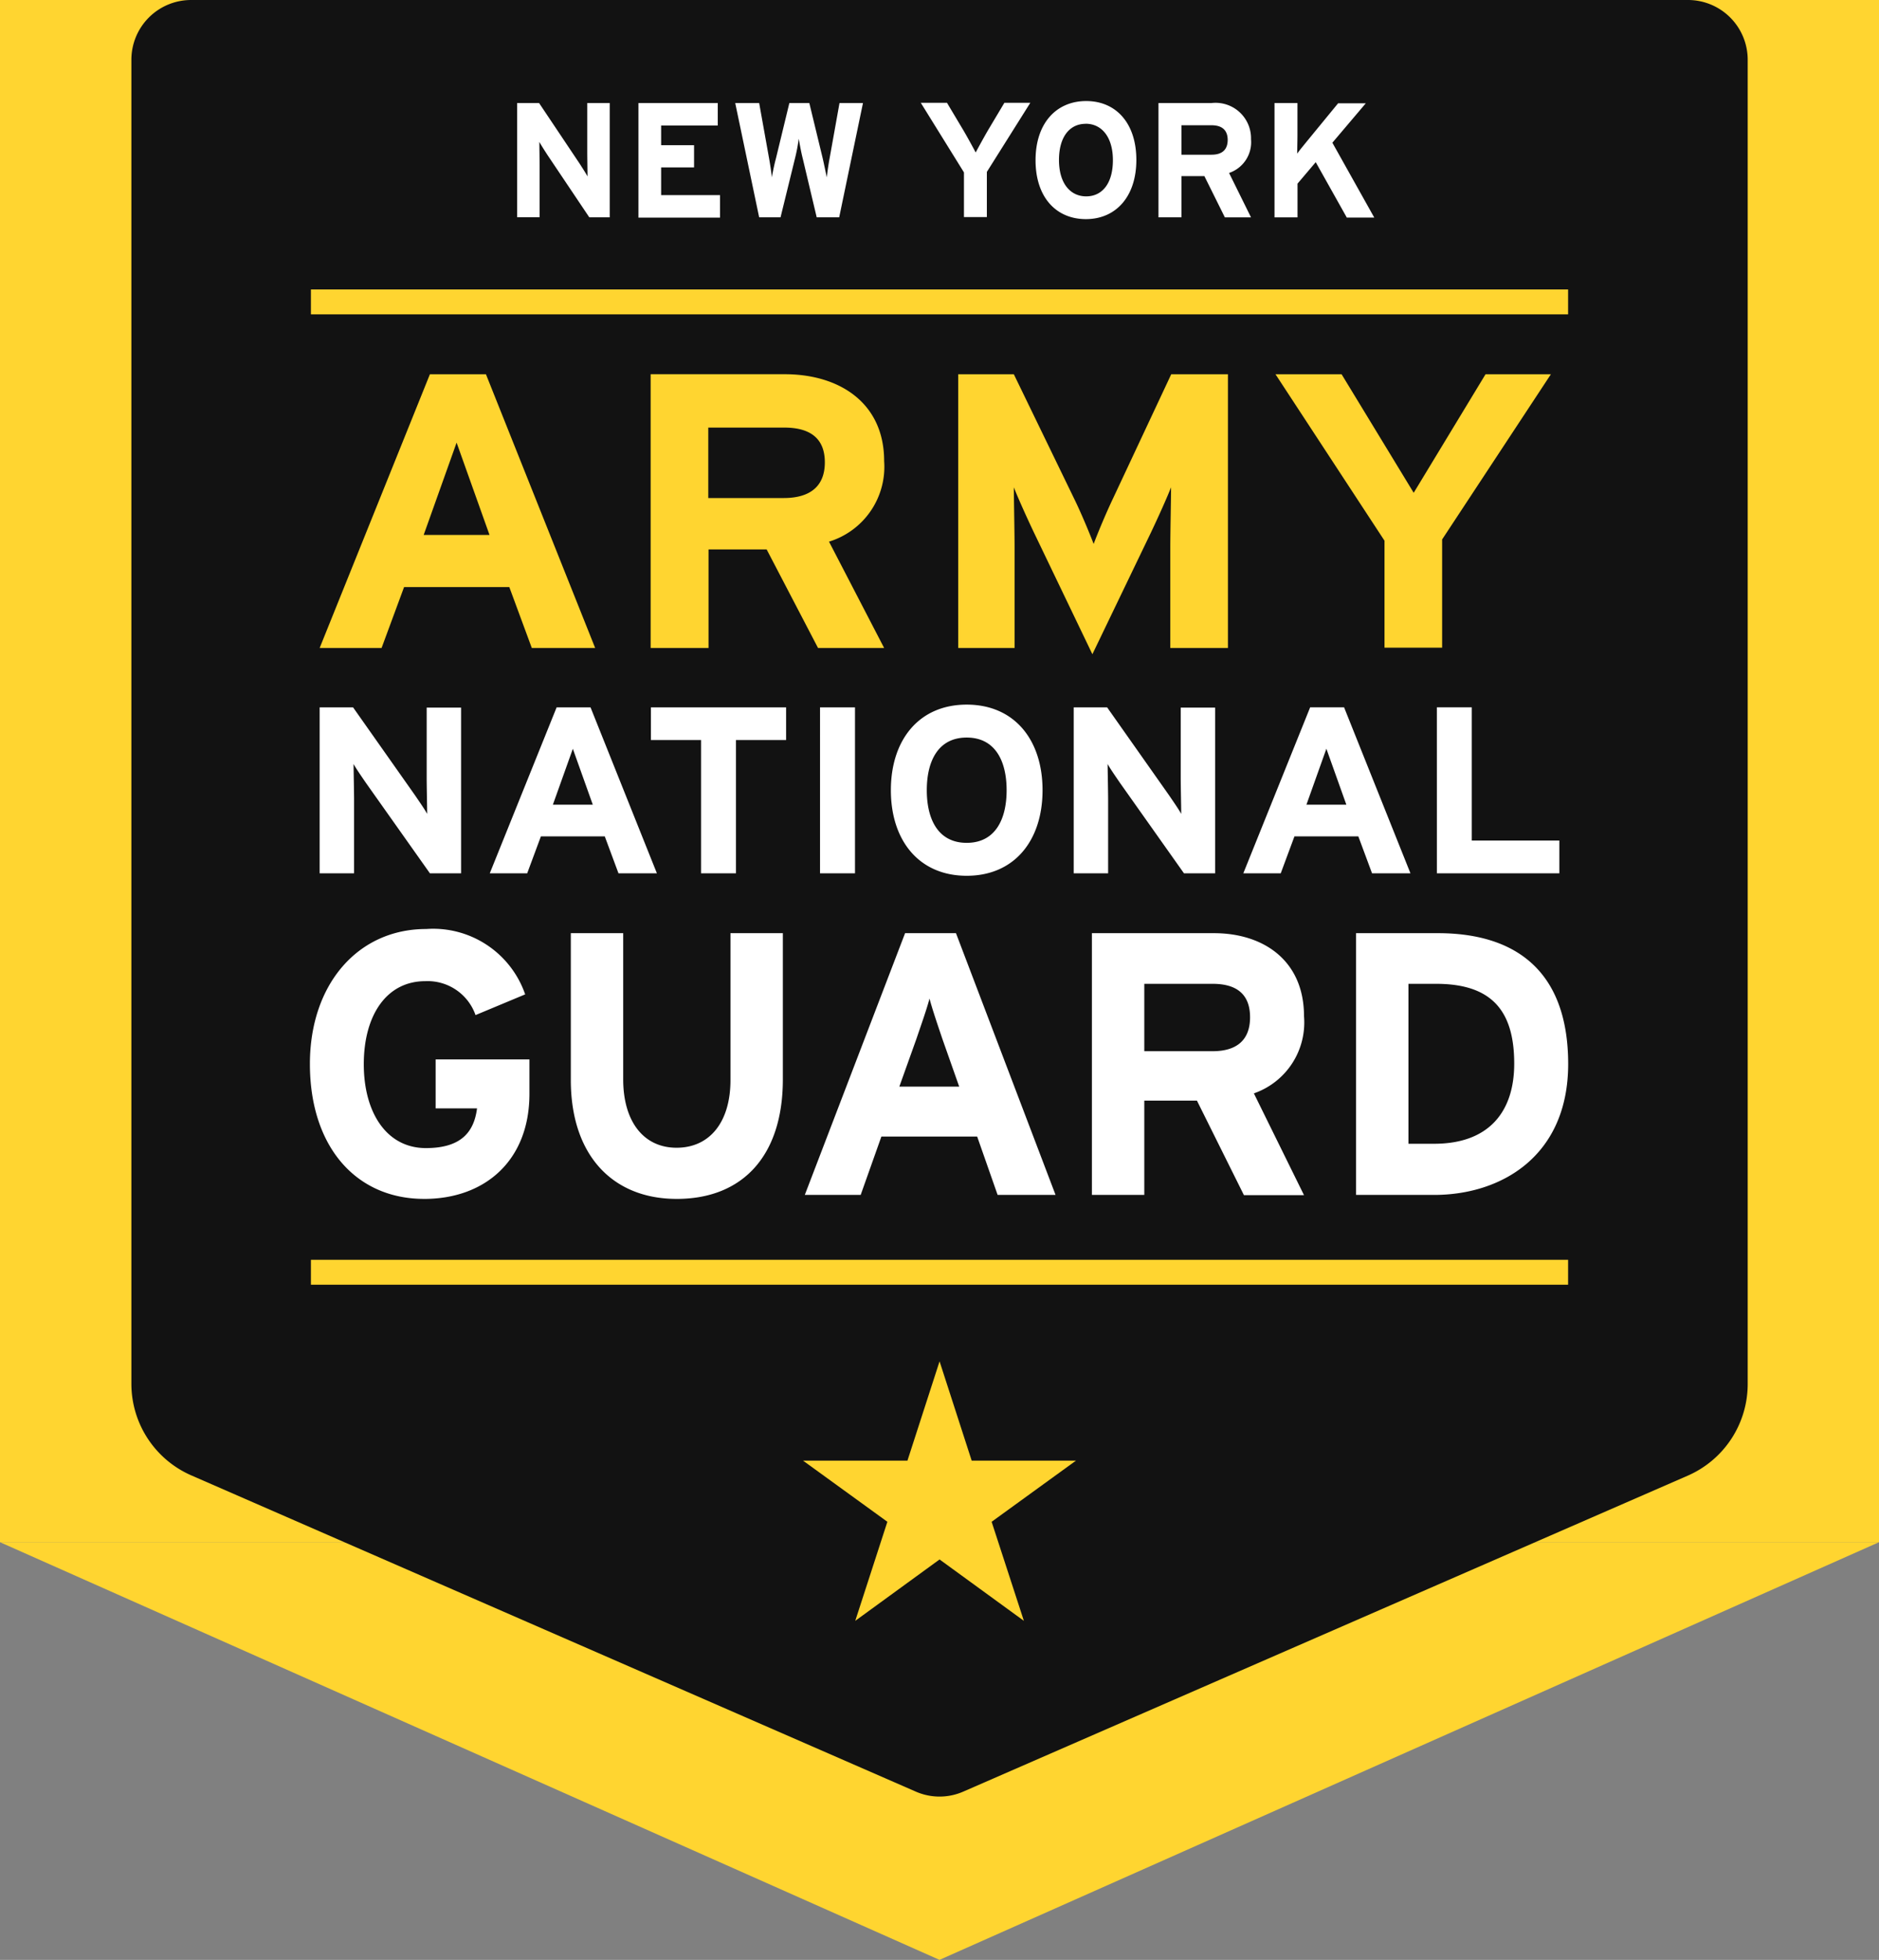 <svg xmlns="http://www.w3.org/2000/svg" width="117" height="122" viewBox="0 0 117 122">
  <rect x="0" y="0" width="117" height="122" fill="#808080" stroke="none"/>
  <g id="Group_8" data-name="Group 8" transform="translate(448 -60)">
    <g id="Back_of_badge" data-name="Back of badge" transform="translate(-448 60)">
      <rect id="Rectangle_395" data-name="Rectangle 395" width="117" height="96" fill="#ffd530"/>
      <path id="Polygon_1" data-name="Polygon 1" d="M58.5,0,117,26H0Z" transform="translate(117 122) rotate(180)" fill="#ffd530"/>
    </g>
    <g id="Logo" transform="translate(-439.823 60)">
      <path id="Path_204" data-name="Path 204" d="M68.932,131.519l-45.1-19.679a6.223,6.223,0,0,1-3.728-5.7V23.728A3.719,3.719,0,0,1,23.828,20h93.191a3.719,3.719,0,0,1,3.728,3.728v82.428a6.223,6.223,0,0,1-3.728,5.7l-45.1,19.663A3.692,3.692,0,0,1,68.932,131.519Z" transform="translate(-20.1 -20)" fill="#121212"/>
      <path id="Path_206" data-name="Path 206" d="M69.686,108.312l5.25-3.805H68.444l-2-6.182-2,6.182H57.944l5.25,3.805-2,6.166,5.25-3.821,5.25,3.821ZM94.149,47.241V53.9h3.588V47.163l6.772-10.282H100.44l-4.473,7.378-4.489-7.378H87.362ZM67.605,53.919h3.51V47.66c0-.932-.047-3.091-.047-3.743.249.637.792,1.848,1.258,2.827l3.634,7.564L79.6,46.744c.466-.979,1.01-2.19,1.258-2.827,0,.652-.047,2.827-.047,3.743v6.259H84.4V36.881H80.869L77.25,44.6c-.466.979-.979,2.221-1.211,2.842-.233-.606-.761-1.895-1.227-2.842l-3.743-7.719H67.605Zm-19.135,0h3.588V47.784h3.619l3.2,6.135h4.116L59.56,47.3a4.874,4.874,0,0,0,3.433-5.017c0-3.634-2.8-5.405-6.182-5.405H48.454V53.919ZM59.3,42.364c0,1.476-.9,2.221-2.563,2.221H52.042V40.2h4.691C58.333,40.189,59.3,40.826,59.3,42.364ZM27.844,53.919H31.7l1.4-3.79h6.554l1.4,3.79h3.945l-6.8-17.038H34.709Zm10.577-7.036h-4.1l2.05-5.747Zm67.16-13.73H27.3V31.6h78.281Zm0,58.85H27.3v1.553h78.281Z" transform="translate(-16.117 -13.583)" fill="#ffd530"/>
      <path id="Path_207" data-name="Path 207" d="M97.262,78.76H92.4V62.467H97.5c4.66,0,8.108,2.19,8.108,8.154C105.6,76.337,101.456,78.76,97.262,78.76Zm.124-13.14H95.662v9.956h1.6c3.417,0,4.986-2,4.986-4.986C102.248,67.282,100.834,65.62,97.386,65.62ZM85.411,78.76l-2.92-5.871H79.214V78.76H75.952V62.467h7.6c3.075,0,5.607,1.693,5.607,5.172a4.669,4.669,0,0,1-3.122,4.8l3.122,6.337H85.411ZM83.47,65.62H79.214v4.194H83.47c1.507,0,2.33-.7,2.33-2.112C85.8,66.226,84.914,65.62,83.47,65.62ZM70.081,78.76l-1.274-3.634H62.844L61.554,78.76H58.075l6.244-16.293h3.169l6.2,16.293Zm-3.433-9.692c-.326-.963-.652-1.926-.808-2.532-.155.606-.5,1.584-.823,2.532l-1.056,2.951h3.728Zm-16.557,9.94c-3.93,0-6.586-2.656-6.586-7.409V62.467h3.262v9.1c0,2.609,1.258,4.256,3.324,4.256s3.355-1.6,3.355-4.209V62.467h3.262v9.1C56.708,76.291,54.239,79.009,50.092,79.009Zm-15.718,0c-4.256,0-7.114-3.262-7.114-8.4,0-4.955,2.982-8.4,7.238-8.4a6.062,6.062,0,0,1,6.166,4.069l-3.091,1.289a3.163,3.163,0,0,0-3.122-2.112c-2.438,0-3.836,2.143-3.836,5.172,0,3,1.413,5.219,3.867,5.219,2.237,0,3-1.041,3.184-2.47H35.088V70.326h5.84V72.47C40.928,76.632,38.148,79.009,34.374,79.009Zm63.059-30.6h2.174V56.7h5.452V58.74H97.433Zm-7.89,0h2.112L95.787,58.74H93.395l-.854-2.3H88.564l-.854,2.3H85.38Zm1.01,2.578L89.31,54.468h2.485ZM74.819,48.411H76.9l3.852,5.467c.264.388.621.9.761,1.165,0-.388-.031-1.677-.031-2.252V48.426h2.143V58.74H81.684L77.692,53.1c-.264-.388-.621-.9-.761-1.165,0,.388.031,1.677.031,2.252V58.74H74.819Zm-6.663-.171c2.967,0,4.722,2.19,4.722,5.327s-1.755,5.327-4.722,5.327-4.722-2.19-4.722-5.327S65.189,48.24,68.155,48.24Zm0,2.05c-1.755,0-2.485,1.429-2.485,3.277s.73,3.277,2.485,3.277,2.485-1.429,2.485-3.277S69.91,50.29,68.155,50.29Zm-9.133-1.879H61.2V58.74H59.023Zm-10.531,0H56.91v2.035H53.788V58.74H51.614V50.446H48.492Zm-5.871,0h2.112L48.865,58.74H46.473l-.854-2.3H41.643l-.854,2.3h-2.33Zm1.01,2.578-1.243,3.479h2.485ZM27.866,48.411h2.081L33.8,53.878c.264.388.621.9.761,1.165,0-.388-.031-1.677-.031-2.252V48.426h2.143V58.74H34.731L30.739,53.1c-.264-.388-.621-.9-.761-1.165,0,.388.031,1.677.031,2.252V58.74H27.866Z" transform="translate(-16.139 -4.378)" fill="#fff"/>
      <path id="Path_205" data-name="Path 205" d="M40.059,31.288,37.449,27.4c-.171-.264-.4-.621-.5-.808,0,.264.016,1.165.016,1.553v3.137h-1.4V24.174h1.367l2.516,3.759c.171.264.4.621.5.808,0-.264-.016-1.165-.016-1.553V24.174h1.4v7.114Zm3.06,0V24.174h4.939v1.4H44.532V26.8h2.05v1.382h-2.05v1.724H48.2v1.4H43.118Zm12.5,0h-1.4l-.87-3.666c-.109-.419-.2-.963-.249-1.227a10.884,10.884,0,0,1-.233,1.227l-.9,3.666H50.636l-1.491-7.114h1.491l.621,3.464c.062.342.14.87.171,1.165.047-.3.155-.823.249-1.165l.839-3.464h1.243l.839,3.464c.078.342.186.87.249,1.165.031-.3.109-.839.171-1.165l.621-3.464H57.1Zm9.195-2.827v2.811H63.388v-2.78L60.7,24.159h1.631l1.01,1.693c.249.419.637,1.134.777,1.4.14-.264.513-.947.777-1.4l1.01-1.693h1.615ZM70.983,31.4c-1.864,0-3.137-1.367-3.137-3.666S69.134,24.05,71,24.05c1.848,0,3.122,1.367,3.122,3.666S72.831,31.4,70.983,31.4Zm-.016-5.933c-.994,0-1.662.808-1.662,2.252S70,29.983,71,29.983s1.662-.808,1.662-2.252S71.961,25.463,70.967,25.463Zm8.667,5.824L78.36,28.725H76.931v2.563H75.5V24.174h3.308a2.207,2.207,0,0,1,2.454,2.252,2.019,2.019,0,0,1-1.367,2.1l1.367,2.765H79.634ZM78.8,25.557H76.931v1.833H78.8c.668,0,1.01-.311,1.01-.932C79.8,25.821,79.416,25.557,78.8,25.557Zm8.418,5.731-1.926-3.433-1.134,1.336v2.1H82.725V24.174h1.429v2.019c0,.264-.016.9-.016,1.134.109-.171.373-.481.559-.714l1.988-2.423h1.724l-2.081,2.454,2.609,4.66H87.213Z" transform="translate(-11.542 -17.76)" fill="#fff"/>
    </g>
  </g>
</svg>
